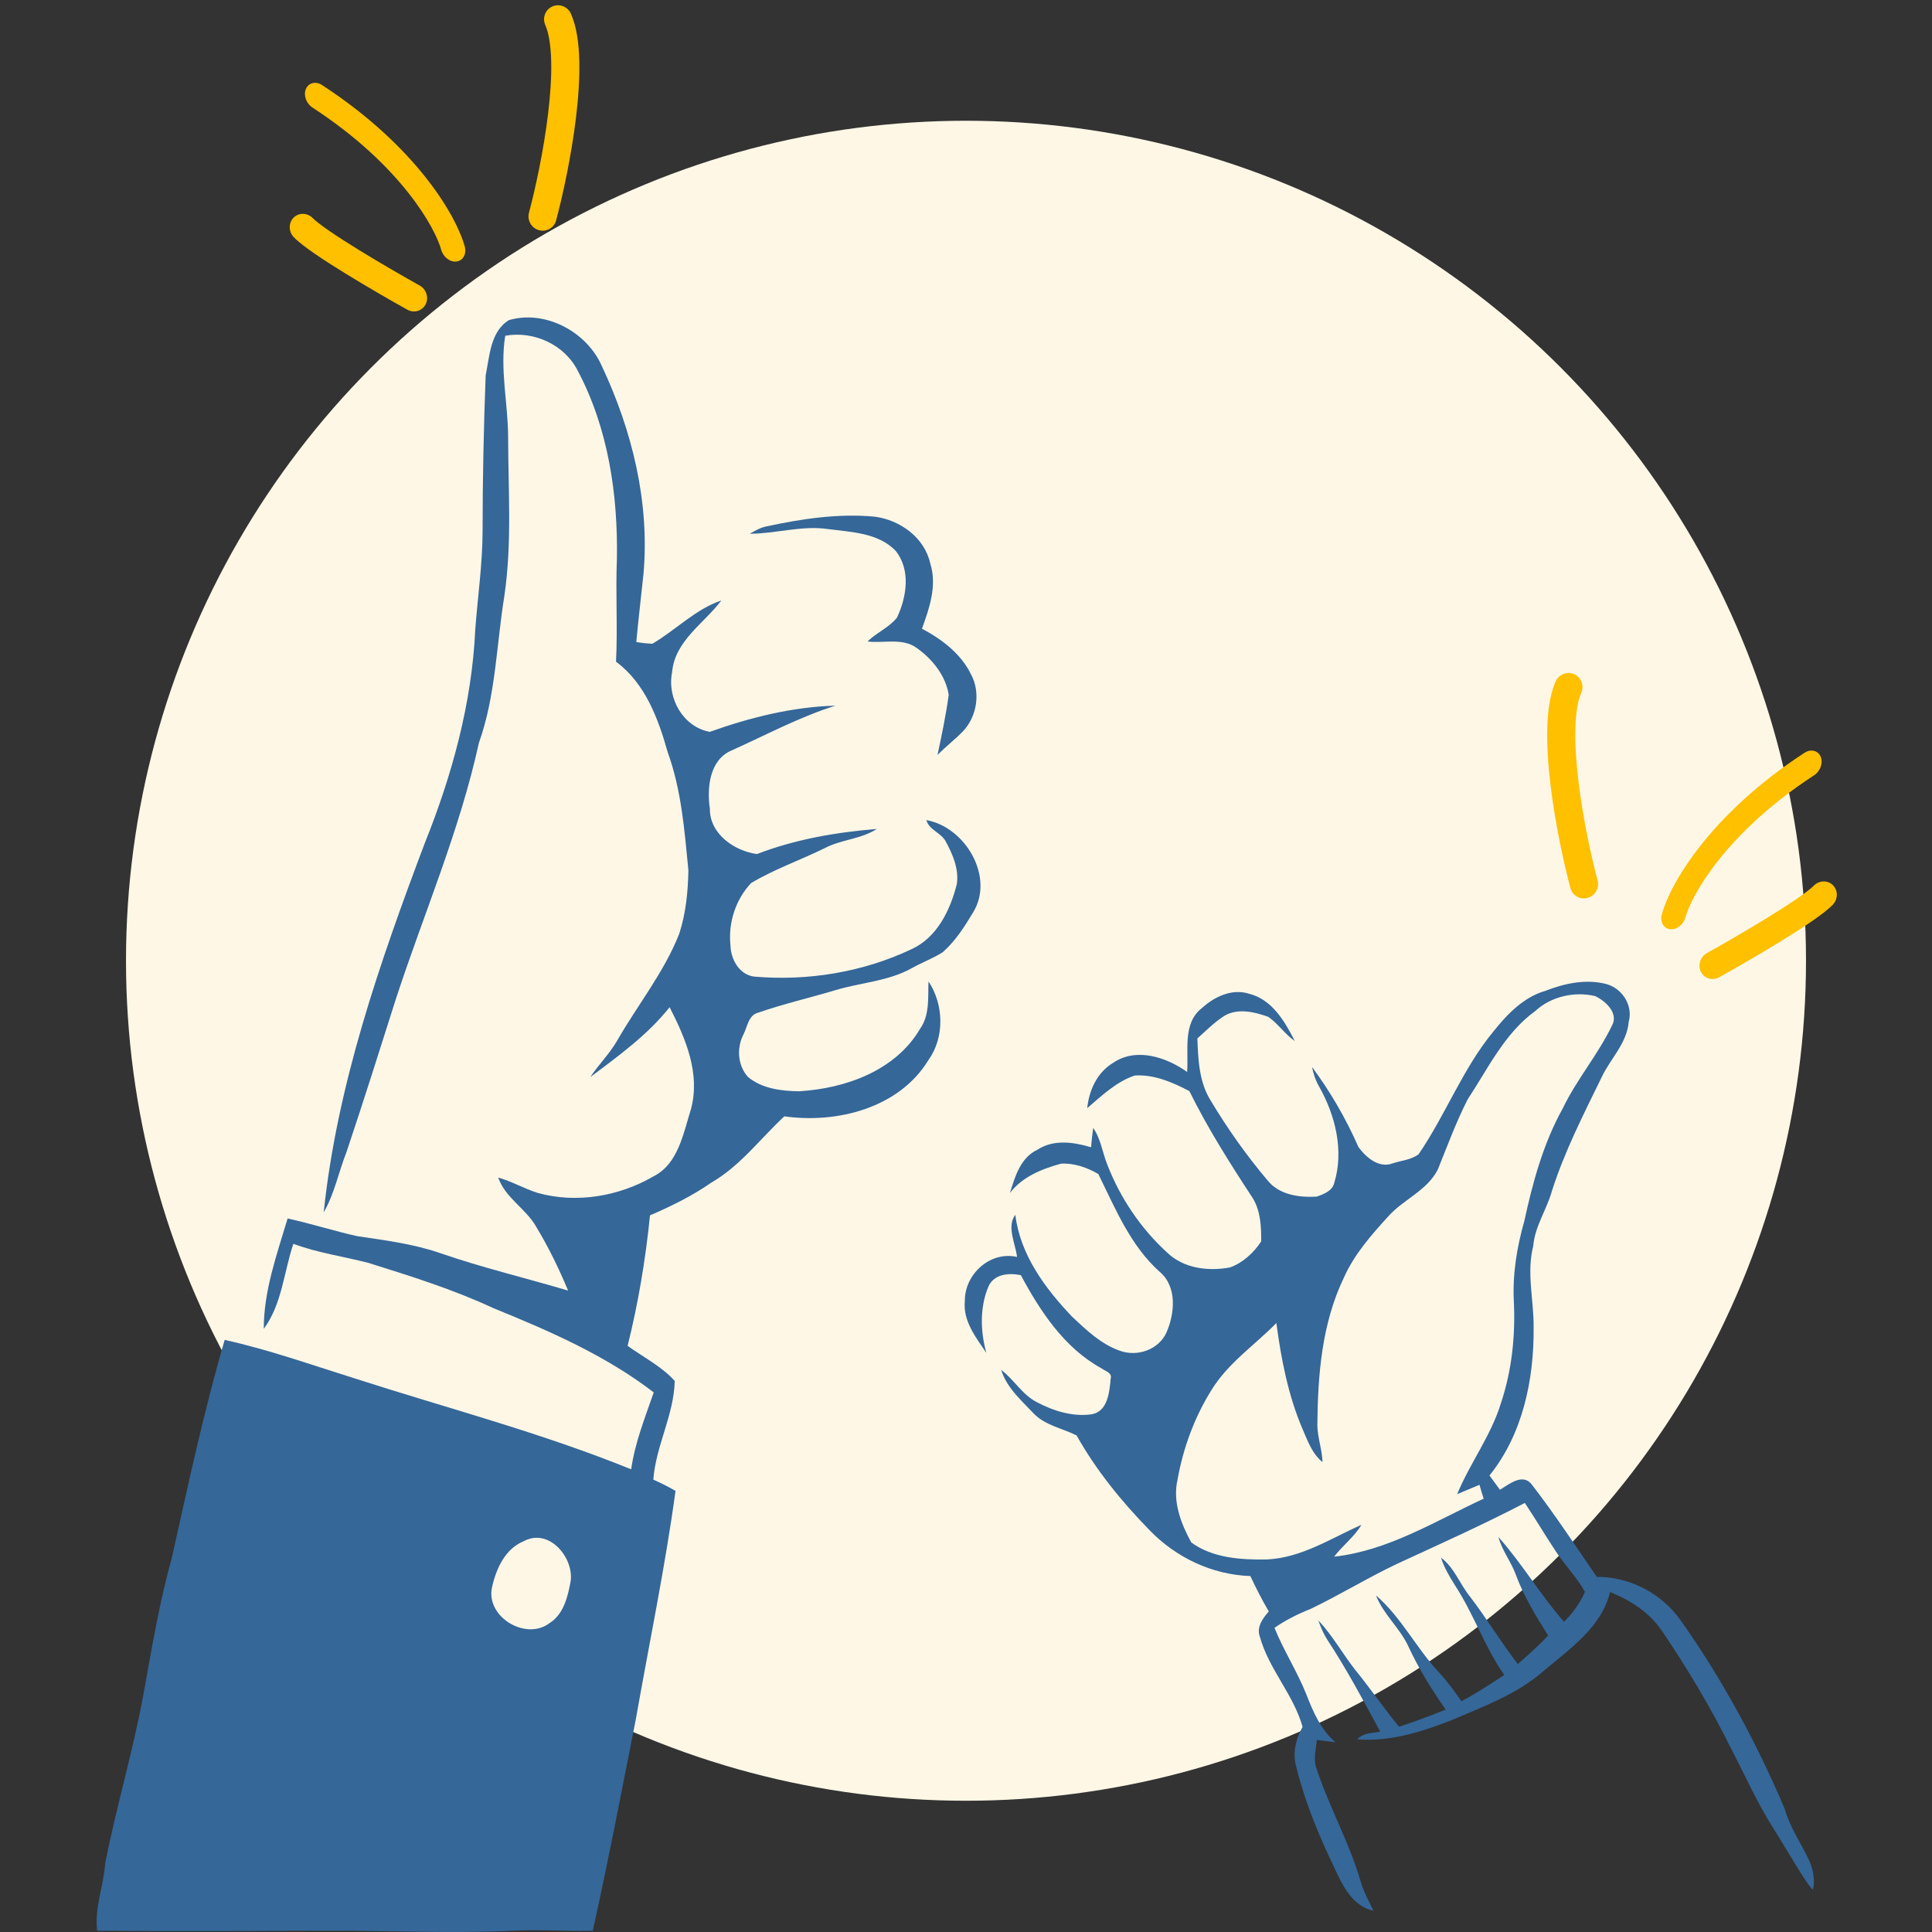 <svg width="92" height="92" viewBox="0 0 92 92" fill="none" xmlns="http://www.w3.org/2000/svg">
<rect x="0" y="0" width="92" height="92" fill="#333333" stroke="none"/>
<circle cx="46" cy="45.75" r="40" fill="#FFF7E6"/>
<g clip-path="url(#clip0_1995_223901)">
<path d="M27.176 75.287C27.04 76.022 26.847 76.866 26.165 77.294C25.028 78.155 23.079 76.969 23.44 75.54C23.635 74.683 24.068 73.744 24.934 73.394C26.129 72.741 27.32 74.147 27.176 75.287ZM44.214 46.736C44.184 47.498 44.281 48.326 43.814 48.99C42.641 50.99 40.251 51.836 38.042 51.966C37.201 51.953 36.282 51.84 35.615 51.282C35.126 50.735 35.07 49.903 35.402 49.261C35.591 48.898 35.636 48.346 36.095 48.225C37.299 47.808 38.546 47.519 39.769 47.155C40.98 46.785 42.296 46.732 43.42 46.103C43.9 45.83 44.426 45.642 44.893 45.343C45.494 44.816 45.931 44.128 46.34 43.446C47.376 41.753 45.958 39.378 44.113 39.053C44.243 39.526 44.815 39.652 45.036 40.071C45.368 40.685 45.671 41.385 45.563 42.098C45.252 43.334 44.626 44.644 43.404 45.2C41.08 46.301 38.452 46.727 35.898 46.503C35.185 46.4 34.794 45.662 34.783 44.998C34.673 43.935 35.034 42.83 35.766 42.051C36.873 41.39 38.105 40.961 39.262 40.394C40.051 39.972 40.998 39.966 41.753 39.474C39.811 39.631 37.867 39.968 36.044 40.669C34.965 40.52 33.794 39.71 33.803 38.514C33.658 37.528 33.781 36.2 34.817 35.745C36.465 35.007 38.058 34.146 39.782 33.603C37.739 33.659 35.716 34.166 33.797 34.85C32.523 34.613 31.756 33.242 32.005 32.009C32.137 30.508 33.527 29.69 34.352 28.591C33.117 29.012 32.18 29.999 31.067 30.654C30.809 30.643 30.554 30.616 30.3 30.573C30.399 29.488 30.531 28.407 30.643 27.322C30.942 23.913 30.103 20.5 28.657 17.427C27.943 15.799 25.972 14.741 24.236 15.243C23.351 15.781 23.314 16.961 23.126 17.881C23.034 20.349 22.98 22.825 22.98 25.299C22.976 26.869 22.747 28.423 22.631 29.986C22.469 33.491 21.525 36.925 20.22 40.167C18.078 45.85 16.051 51.663 15.414 57.732C15.934 56.832 16.127 55.798 16.506 54.843C17.318 52.417 18.089 49.979 18.861 47.541C20.188 43.489 21.89 39.551 22.805 35.375C23.608 33.123 23.638 30.713 24.017 28.378C24.387 25.864 24.2 23.323 24.196 20.796C24.189 19.192 23.799 17.584 24.059 15.988C25.425 15.743 26.894 16.413 27.519 17.669C28.966 20.405 29.43 23.565 29.376 26.631C29.309 28.257 29.417 29.883 29.334 31.509C30.726 32.54 31.343 34.216 31.796 35.823C32.451 37.624 32.594 39.548 32.781 41.439C32.763 42.459 32.66 43.495 32.343 44.469C31.617 46.312 30.352 47.866 29.376 49.575C29.017 50.194 28.5 50.697 28.109 51.293C29.448 50.282 30.834 49.29 31.886 47.962C32.651 49.454 33.362 51.124 32.9 52.83C32.534 53.977 32.301 55.419 31.117 56.018C29.477 56.971 27.448 57.319 25.604 56.805C24.96 56.604 24.373 56.254 23.723 56.074C24.068 57.056 25.05 57.552 25.541 58.431C26.125 59.398 26.618 60.414 27.051 61.456C25.021 60.853 22.958 60.364 20.958 59.671C19.682 59.23 18.338 59.063 17.008 58.864C15.896 58.618 14.808 58.265 13.696 58.023C13.185 59.739 12.557 61.461 12.561 63.278C13.431 62.102 13.514 60.577 13.97 59.23C15.124 59.658 16.349 59.831 17.538 60.136C19.549 60.766 21.57 61.396 23.485 62.289C26.151 63.374 28.834 64.538 31.13 66.305C30.715 67.507 30.235 68.7 30.056 69.967C25.75 68.218 21.247 67.045 16.831 65.619C14.797 64.982 12.781 64.264 10.698 63.805C9.707 67.213 8.962 70.685 8.19 74.15C7.592 76.285 7.231 78.473 6.836 80.653C6.34 83.367 5.544 86.015 5.01 88.722C4.938 89.801 4.49 90.853 4.625 91.94C8.135 91.969 12.723 91.949 15.411 91.94C18.403 91.922 21.394 92.082 24.384 91.94C25.876 91.87 26.574 91.969 28.228 91.94C28.973 88.579 29.61 85.253 30.276 81.876C30.915 78.249 31.67 74.641 32.168 70.995C31.825 70.795 31.471 70.618 31.11 70.459C31.231 68.844 32.097 67.368 32.13 65.758C31.502 65.065 30.641 64.628 29.886 64.089C30.397 62.044 30.74 59.97 30.953 57.873C31.971 57.436 32.967 56.947 33.877 56.312C35.25 55.521 36.203 54.222 37.349 53.159C39.861 53.516 42.819 52.762 44.209 50.483C44.989 49.396 44.947 47.833 44.214 46.736Z" fill="#356799"/>
<path d="M39.418 25.192C40.53 25.34 41.82 25.365 42.651 26.231C43.378 27.139 43.176 28.431 42.712 29.413C42.333 29.886 41.741 30.122 41.313 30.547C42.087 30.644 42.966 30.359 43.65 30.853C44.394 31.378 45.029 32.167 45.177 33.084C45.047 34.044 44.847 34.999 44.643 35.95C45.036 35.553 45.48 35.212 45.868 34.811C46.534 34.093 46.704 32.952 46.227 32.088C45.742 31.113 44.843 30.438 43.903 29.938C44.26 28.951 44.632 27.879 44.298 26.832C44.027 25.596 42.854 24.755 41.642 24.602C39.916 24.443 38.191 24.703 36.509 25.064C36.215 25.121 35.955 25.269 35.704 25.417C36.947 25.414 38.169 25.013 39.418 25.192Z" fill="#356799"/>
<path d="M63.531 74.127C63.932 73.594 64.49 73.19 64.83 72.609C63.37 73.258 61.969 74.186 60.324 74.26C59.099 74.28 57.748 74.197 56.728 73.45C56.235 72.552 55.834 71.504 56.072 70.467C56.34 68.956 56.881 67.479 57.7 66.176C58.484 64.901 59.748 64.056 60.779 63.003C61.006 64.702 61.332 66.406 62.002 67.993C62.256 68.571 62.466 69.211 62.977 69.624C62.958 69.026 62.74 68.458 62.731 67.864C62.751 65.479 62.945 63.016 63.997 60.835C64.486 59.735 65.289 58.822 66.091 57.941C66.815 57.116 67.951 56.708 68.467 55.693C68.924 54.566 69.341 53.42 69.896 52.339C70.865 50.875 71.64 49.211 73.103 48.148C73.856 47.451 74.964 47.2 75.957 47.432C76.449 47.659 77.096 48.251 76.758 48.842C76.094 50.223 75.079 51.4 74.416 52.782C73.49 54.452 72.986 56.3 72.585 58.153C72.234 59.385 72.025 60.66 72.086 61.946C72.167 63.591 71.997 65.259 71.469 66.827C70.997 68.372 70.001 69.666 69.389 71.15C69.741 71 70.096 70.853 70.452 70.705C70.513 70.925 70.579 71.144 70.65 71.366C68.341 72.434 66.113 73.841 63.531 74.127ZM84.995 86.156C83.651 82.992 82.008 79.948 80.018 77.142C79.122 75.873 77.601 75.079 76.041 75.09C75.028 73.622 74.049 72.127 72.96 70.714C72.524 70.118 71.873 70.672 71.426 70.941C71.26 70.712 71.092 70.487 70.927 70.262C72.509 68.303 73.049 65.7 73.03 63.233C73.047 61.933 72.681 60.615 73.012 59.332C73.088 58.394 73.655 57.603 73.903 56.708C74.503 54.83 75.401 53.074 76.264 51.308C76.68 50.414 77.472 49.69 77.558 48.657C77.772 47.89 77.259 47.078 76.51 46.864C75.546 46.606 74.522 46.82 73.609 47.176C72.557 47.475 71.776 48.29 71.116 49.116C69.65 50.891 68.844 53.081 67.55 54.967C67.196 55.232 66.715 55.267 66.303 55.402C65.66 55.642 65.045 55.109 64.69 54.625C64.098 53.277 63.353 51.991 62.477 50.806C62.538 51.127 62.642 51.439 62.806 51.725C63.585 53.096 64.011 54.793 63.533 56.335C63.442 56.714 63.023 56.871 62.694 56.983C61.855 57.031 60.895 56.896 60.346 56.192C59.347 55.011 58.452 53.74 57.656 52.415C57.099 51.532 57.055 50.461 57.018 49.449C57.41 49.1 57.783 48.722 58.223 48.427C58.865 47.978 59.705 48.175 60.389 48.419C60.862 48.742 61.182 49.244 61.657 49.574C61.185 48.641 60.572 47.591 59.48 47.321C58.672 47.061 57.827 47.46 57.24 47.999C56.305 48.712 56.606 50.026 56.53 51.046C55.543 50.342 54.116 49.865 53.019 50.603C52.25 51.059 51.86 51.908 51.773 52.769C52.464 52.179 53.156 51.508 54.035 51.216C54.948 51.153 55.843 51.539 56.636 51.957C57.51 53.725 58.571 55.402 59.654 57.053C60.03 57.664 60.06 58.414 60.058 59.112C59.709 59.649 59.184 60.136 58.569 60.354C57.537 60.547 56.373 60.405 55.588 59.654C54.334 58.513 53.355 57.064 52.74 55.487C52.498 54.898 52.426 54.242 52.057 53.71C52.014 54.016 51.98 54.323 51.955 54.631C51.124 54.382 50.171 54.245 49.404 54.747C48.595 55.127 48.332 56.028 48.092 56.811C48.677 56.037 49.614 55.662 50.524 55.413C51.139 55.374 51.777 55.599 52.301 55.906C53.109 57.544 53.83 59.32 55.225 60.564C56.061 61.267 55.944 62.556 55.541 63.464C55.161 64.281 54.15 64.623 53.322 64.32C52.429 64.008 51.727 63.333 51.052 62.699C49.766 61.35 48.578 59.747 48.349 57.846C47.923 58.409 48.356 59.213 48.43 59.854C47.144 59.562 45.931 60.684 45.944 61.955C45.85 62.903 46.469 63.685 46.97 64.425C46.683 63.401 46.652 62.257 47.066 61.267C47.334 60.662 48.038 60.606 48.611 60.721C49.542 62.455 50.688 64.195 52.461 65.165C52.625 65.29 52.976 65.37 52.889 65.652C52.83 66.281 52.755 67.211 51.986 67.347C51.082 67.477 50.158 67.187 49.367 66.766C48.672 66.408 48.288 65.693 47.676 65.233C47.933 66.076 48.628 66.678 49.213 67.299C49.764 67.879 50.585 68.008 51.267 68.355C52.196 70.01 53.409 71.504 54.736 72.86C55.987 74.164 57.724 74.991 59.539 75.05C59.812 75.622 60.093 76.188 60.42 76.733C60.128 77.068 59.822 77.478 59.995 77.948C60.424 79.49 61.596 80.688 62.028 82.234C61.698 82.817 61.54 83.494 61.731 84.153C62.143 85.818 62.804 87.414 63.549 88.958C63.943 89.809 64.404 90.766 65.401 90.989C65.187 90.519 64.922 90.071 64.786 89.569C64.235 87.682 63.244 85.962 62.651 84.09C62.551 83.682 62.675 83.261 62.705 82.854C62.997 82.888 63.294 82.926 63.594 82.966C62.906 82.379 62.535 81.533 62.217 80.71C61.783 79.61 61.132 78.612 60.69 77.516C61.226 77.144 61.81 76.854 62.417 76.612C63.816 75.941 65.142 75.122 66.549 74.458C68.582 73.52 70.626 72.602 72.612 71.569C73.112 72.321 73.574 73.1 74.073 73.855C74.507 74.528 75.084 75.098 75.474 75.802C75.241 76.343 74.893 76.817 74.477 77.228C73.352 75.948 72.487 74.463 71.354 73.192C71.526 73.843 71.966 74.375 72.19 75.005C72.568 76.028 73.143 76.961 73.72 77.884C73.269 78.367 72.772 78.804 72.278 79.24C71.478 78.21 70.809 77.086 70.016 76.051C69.521 75.448 69.256 74.646 68.619 74.173C68.767 74.646 69.024 75.072 69.284 75.491C70.177 76.854 70.694 78.42 71.631 79.761C70.964 80.199 70.297 80.641 69.591 81.012C69.277 80.557 68.951 80.11 68.582 79.699C67.466 78.537 66.752 77.029 65.523 75.972C65.878 76.885 66.677 77.535 67.078 78.427C67.565 79.477 68.183 80.461 68.842 81.411C68.109 81.706 67.369 81.981 66.621 82.226C65.895 81.341 65.25 80.394 64.525 79.507C63.926 78.736 63.446 77.874 62.779 77.16C62.886 77.472 63.015 77.782 63.193 78.064C64.122 79.477 64.921 80.972 65.725 82.459C65.342 82.534 64.91 82.511 64.629 82.826C66.162 82.949 67.676 82.479 69.09 81.926C70.63 81.267 72.245 80.68 73.522 79.557C74.764 78.502 76.263 77.491 76.669 75.81C77.632 76.199 78.541 76.778 79.135 77.653C80.345 79.439 81.456 81.297 82.415 83.23C83.091 84.519 83.677 85.863 84.465 87.093C84.964 87.866 86.099 89.866 86.328 89.975C86.379 89.868 86.463 89.24 86.119 88.528C85.764 87.775 85.215 86.972 84.995 86.156Z" fill="#356799"/>
<path fill-rule="evenodd" clip-rule="evenodd" d="M25.663 10.96C25.306 10.86 25.094 10.489 25.189 10.13C25.489 9.007 25.886 7.192 26.099 5.42C26.206 4.534 26.266 3.674 26.247 2.923C26.229 2.157 26.131 1.569 25.965 1.189C25.816 0.847 25.969 0.452 26.308 0.306C26.646 0.159 27.041 0.318 27.19 0.66C27.462 1.282 27.566 2.081 27.586 2.905C27.606 3.744 27.54 4.674 27.429 5.598C27.206 7.445 26.795 9.323 26.483 10.493C26.387 10.851 26.02 11.06 25.663 10.96Z" fill="#FFC000"/>
<path fill-rule="evenodd" clip-rule="evenodd" d="M75.602 42.757C75.959 42.657 76.171 42.285 76.076 41.927C75.776 40.804 75.379 38.989 75.165 37.217C75.058 36.331 74.999 35.47 75.017 34.719C75.036 33.954 75.134 33.365 75.299 32.986C75.448 32.644 75.295 32.248 74.957 32.102C74.619 31.956 74.223 32.115 74.074 32.457C73.803 33.079 73.698 33.878 73.679 34.702C73.658 35.541 73.725 36.471 73.836 37.395C74.059 39.242 74.47 41.119 74.782 42.29C74.877 42.648 75.244 42.857 75.602 42.757Z" fill="#FFC000"/>
<path fill-rule="evenodd" clip-rule="evenodd" d="M21.742 12.452C21.433 12.494 21.104 12.242 21.009 11.891C20.742 10.905 19.14 7.899 14.879 5.121C14.58 4.927 14.441 4.529 14.568 4.234C14.694 3.938 15.039 3.856 15.337 4.051C19.826 6.977 21.736 10.284 22.131 11.741C22.226 12.092 22.052 12.411 21.742 12.452Z" fill="#FFC000"/>
<path fill-rule="evenodd" clip-rule="evenodd" d="M79.523 44.249C79.833 44.29 80.162 44.039 80.257 43.688C80.524 42.702 82.125 39.696 86.387 36.918C86.685 36.724 86.825 36.326 86.698 36.031C86.571 35.735 86.227 35.653 85.928 35.848C81.439 38.774 79.529 42.081 79.135 43.538C79.039 43.889 79.213 44.208 79.523 44.249Z" fill="#FFC000"/>
<path fill-rule="evenodd" clip-rule="evenodd" d="M20.267 14.493C20.105 14.811 19.715 14.925 19.397 14.747C18.658 14.336 17.508 13.675 16.455 13.027C15.928 12.703 15.42 12.379 14.998 12.088C14.59 11.808 14.216 11.528 13.991 11.296C13.736 11.031 13.731 10.614 13.981 10.364C14.231 10.113 14.641 10.125 14.897 10.389C15.014 10.51 15.282 10.721 15.694 11.004C16.09 11.276 16.576 11.587 17.093 11.905C18.126 12.541 19.258 13.191 19.984 13.596C20.302 13.773 20.429 14.175 20.267 14.493Z" fill="#FFC000"/>
<path fill-rule="evenodd" clip-rule="evenodd" d="M80.998 46.282C81.16 46.6 81.549 46.714 81.868 46.536C82.606 46.125 83.756 45.465 84.81 44.816C85.336 44.492 85.844 44.168 86.267 43.877C86.674 43.597 87.049 43.317 87.273 43.085C87.529 42.821 87.533 42.403 87.283 42.153C87.033 41.902 86.624 41.914 86.368 42.178C86.251 42.299 85.982 42.51 85.571 42.793C85.175 43.065 84.689 43.376 84.172 43.694C83.139 44.33 82.007 44.98 81.281 45.385C80.962 45.562 80.836 45.964 80.998 46.282Z" fill="#FFC000"/>
</g>
<defs>
<clipPath id="clip0_1995_223901">
<rect width="92" height="92" fill="white"/>
</clipPath>
</defs>
</svg>
